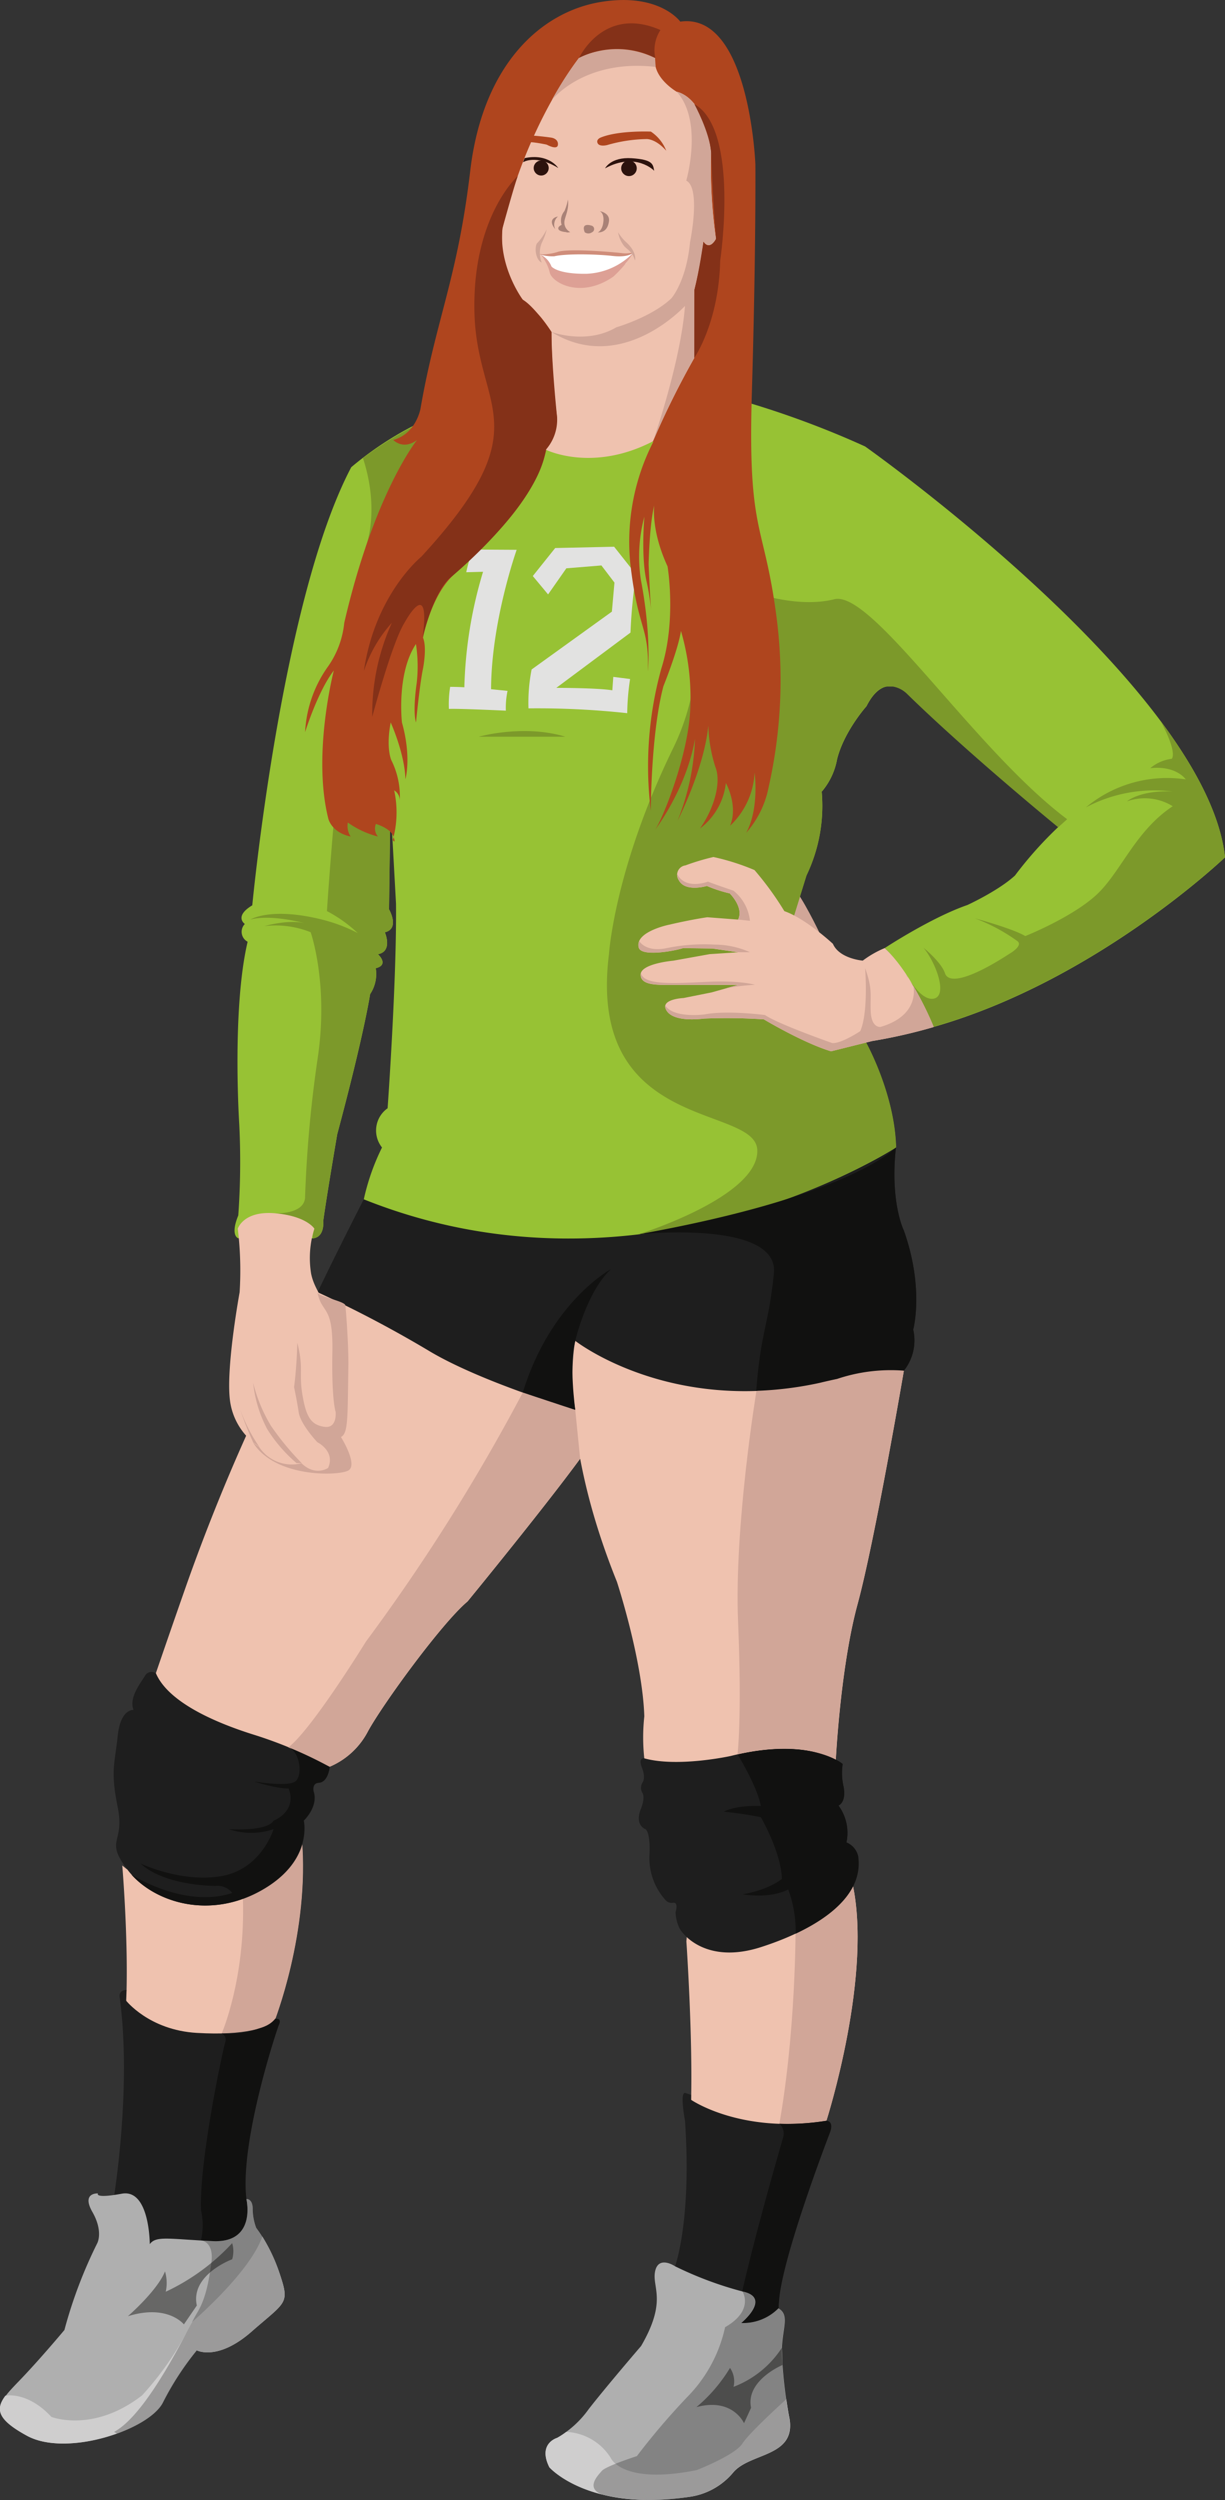<svg id="Laag_4" data-name="Laag 4" xmlns="http://www.w3.org/2000/svg" viewBox="0 0 218.7 446.06"><rect x="0" y="0" width="218.7" height="446.06" fill="#333333" stroke="none"/><defs><style>.cls-1{fill:#efc2af;}.cls-2{fill:#d1a698;}.cls-3{fill:#1e1e1e;}.cls-4{fill:#97c234;}.cls-5{fill:#7c992a;}.cls-6{fill:#e2e2e1;}.cls-7{fill:#af451e;}.cls-8{fill:#fff;}.cls-9{fill:#cf8d7a;}.cls-10{fill:#dda095;}.cls-11{fill:#a98277;}.cls-12{fill:#2c120d;}.cls-13{fill:#843118;}.cls-14{fill:#111110;}.cls-15{fill:#afafaf;}.cls-16{fill:#676766;}.cls-17{fill:#cfcece;}.cls-18{opacity:0.25;}</style></defs><title>volleyballster</title><path class="cls-1" d="M79.33,399.33a352,352,0,0,0-23.33,52s-5,14.23-7.67,22.28v16.72l-3,12-.87-.71s1.25,14.75.63,25.75l9.63,9.88,16.75-7.5s6.5-16.25,5-33.12l-3.75-5,5.5-7.25,3.25-.37a13.74,13.74,0,0,0,6.88-6.37c2.75-5,13.25-19.37,17.75-23.12,0,0,18.25-22.25,22.75-29.25l-2-9.75-30.5-11.67Z" transform="translate(-22.63 -168.77)"/><path class="cls-2" d="M168.88,335.09s-3-6.26-4.71-8.09l-1.9,6,4.56,3.67Z" transform="translate(-22.63 -168.77)"/><path class="cls-1" d="M125.33,408s-3.46,16,7.44,43c0,0,4.56,13.92,4.89,24a34.81,34.81,0,0,0,0,7.54L146,505.83l-.83,9.33s1.17,17,.83,29l12.67,8.67,11.5-5.67s8.5-26.5,4.5-43l-6.33-16.5,3.5-4.67s.81-16.67,3.9-28S184,413.33,184,413.33l-20.83-9.5Z" transform="translate(-22.63 -168.77)"/><path class="cls-3" d="M87.58,382.75s-4.25,8.25-8.25,16.58A210.85,210.85,0,0,1,99,409.67c9.33,5.67,26.33,10.67,26.33,10.67s-1.33-7,0-12.33c0,0,17,13.33,43.67,7.5,0,0,10-2.5,15-2.17a8.68,8.68,0,0,0,1.67-7.33s2-7.33-1.67-17.67c0,0-2.5-5-1.42-14.83L139,370.33Z" transform="translate(-22.63 -168.77)"/><path class="cls-4" d="M154.08,240a163.6,163.6,0,0,1,23,8.43s61,43.07,64.25,73.32c0,0-23,22-52,30.25,0,0-3.75-9.14-8.75-14.07,0,0,8.25-5.43,14.75-7.68,0,0,5.5-2.51,8.5-5.26a69,69,0,0,1,7.75-8.68s-16-13.07-27-23.82c0,0-4-4.16-7.25,2.29,0,0-4,4.46-5.25,9.46a12.29,12.29,0,0,1-2.75,5.8A28.63,28.63,0,0,1,166.58,325l-2.25,7.26,12.75,22.25s5.25,9.25,5.5,19c0,0-45,29.25-95,9.25a40.2,40.2,0,0,1,3.25-9.25,4.86,4.86,0,0,1,1-7s1.64-22.83,1.5-36.5l-1-18.2L92.08,331s2,3.44-.75,4.09c0,0,1.5,3.41-1.25,3.91,0,0,2.13,1.88-.37,2.5a6.42,6.42,0,0,1-1,4.63s-1,6.88-5.87,25c0,0-1.83,10.67-2.5,15.5,0,0,.33,2.82-1.83,3.08H65.17s-1.5-.41,0-4.08a134.92,134.92,0,0,0,.17-16.33s-1.33-20.5,1.5-32.5a2,2,0,0,1-.5-3.17s-2-1.33,1.33-3.33c0,0,5.17-54.5,17.67-78.17a59.07,59.07,0,0,1,16.5-9.83Z" transform="translate(-22.63 -168.77)"/><path class="cls-5" d="M80.33,386.67c.67-4.83,2.5-15.5,2.5-15.5,4.83-18.17,5.88-25,5.88-25a6.42,6.42,0,0,0,1-4.62c2.5-.62.38-2.5.38-2.5,2.75-.5,1.25-3.91,1.25-3.91,2.75-.66.75-4.09.75-4.09l.18-13.86h0l-2.68-5.39v-18.5l12.75-34-2-15.43a5.82,5.82,0,0,0-2.49.29,62.06,62.06,0,0,0-10.42,6.35c3.09,9.46.5,15.82.5,15.82S86.08,279,84.08,296.67,81,331.33,81,331.33a25.2,25.2,0,0,1,5.5,3.92,29.48,29.48,0,0,0-6.08-2.33c-9.42-2.42-13.08-.08-13.08-.08,3.75-1,9.75.67,9.75.67-3-.75-7.25.5-7.25.5a16.86,16.86,0,0,1,8.25,1.09s3.25,9.16,1.25,22.52a220.91,220.91,0,0,0-2.25,24.88c-.25,3-5.33,2.75-5.33,2.75,5.83.75,7,2.75,7,2.75-.5,1.5-.25,1.74-.25,1.74C80.67,389.49,80.33,386.67,80.33,386.67Z" transform="translate(-22.63 -168.77)"/><path class="cls-6" d="M117.75,271.55l4-5,10.52-.23,3.92,4.95a94.67,94.67,0,0,0-1,10.37l-13.24,9.86s7.47,0,10,.44l.17-2.4,3,.38a43,43,0,0,0-.51,6.1,148.71,148.71,0,0,0-17.63-.86,30.52,30.52,0,0,1,.56-6.94l14.33-10.32.46-5.18L130,269.66l-6.26.51-3.26,4.66Z" transform="translate(-22.63 -168.77)"/><path class="cls-5" d="M171.58,275.69c-6.75,1.69-14.8-1.36-14.8-1.36l1.12,4.58a104.1,104.1,0,0,1-17.08-19.67s12.5,21.5,2,43S131.35,339,131.35,339c-4,32,26.23,26.75,26.48,35s-20.76,14.86-21.21,15a117.52,117.52,0,0,0,46-15.5c-.25-9.75-5.5-19-5.5-19l-12.75-22.25,2.25-7.26A28.63,28.63,0,0,0,169.33,310a12.25,12.25,0,0,0,2.74-5.74h0v-.05c1.25-5,5.25-9.46,5.25-9.46q.15-.3.3-.57l.1-.16.21-.35.13-.19.18-.26.14-.19.17-.22.16-.18.15-.17.17-.16.14-.14.18-.15.13-.11.19-.13.12-.08.2-.12.11-.06.21-.1.09,0,.22-.08.08,0,.23-.06H181l.24,0h0l.25,0h.3l.26,0a4.8,4.8,0,0,1,2.5,1.29c11,10.75,27,23.82,27,23.82l1.6-1.44C196.53,302.49,178.33,274,171.58,275.69Z" transform="translate(-22.63 -168.77)"/><path class="cls-7" d="M144.08,172.63s-3.75-5.25-14.25-3.5-21,11-23.25,30.13-6.12,26.5-8.87,42.38c0,0-.75,4.5-4.87,5.63,0,0,1.75,1.88,4.25,0,0,0-7.62,9.38-13,32.63a16.38,16.38,0,0,1-2.87,7.75,22,22,0,0,0-4.12,11.75s2.25-7.25,5.13-11c0,0-3.87,14.88-1,26.38,0,0,.5,2.5,4,3.25a3.46,3.46,0,0,1-.5-2.5,16.15,16.15,0,0,0,5.38,2.5,2.18,2.18,0,0,1-.37-2.25s2.63.75,3.13,2.25-.12.63-.12.63a18.32,18.32,0,0,0,.25-8.87,2.07,2.07,0,0,1,1,1.88,14.4,14.4,0,0,0-1.5-7.25s-1-2.12-.12-6.75c0,0,2.5,5.5,2.63,10.13,0,0,1.13-3.87-.62-10.12,0,0-1-8.75,2.5-14a26.26,26.26,0,0,1,.13,7s-.75,4.88-.12,7c0,0,.63-6.62,1.25-9.62,0,0,.75-3.75,0-5.5,0,0,1.25-6.62,4.75-10.5s14.63-12,17.25-23l3.88-.87,15.25-.62a39.11,39.11,0,0,0-4.12,21.75c1.38,12.13,3.38,11,3.13,19.25,0,0,.69-6.22-1.25-16.37a27.7,27.7,0,0,1,.63-11.25s-.62,7.13.38,11.5a40,40,0,0,1,.88,6s-.25-2.87-.5-9c0,0,.13-7,1-10.5,0,0-.62,4.38,2.38,10.88,0,0,1.63,9.63-1.12,18.25a65.27,65.27,0,0,0-1.87,25.38s0-13.75,2.25-22.25c0,0,2.63-6.5,3.13-9.87a42.39,42.39,0,0,1,1.63,14.5c-.5,8.13-4.87,19-6.25,21,0,0,5.63-7.37,7.13-16.25a42.92,42.92,0,0,1-3.12,14.63s4.75-9.25,5.5-17a26.43,26.43,0,0,0,1.25,7.38c1.13,2.75-.25,7.5-2.75,11a11.8,11.8,0,0,0,4.63-8.12s2.25,4,.75,7.63a14,14,0,0,0,4.38-9.5s.88,6.38-1.5,10.75a17.23,17.23,0,0,0,4-8.12,87.11,87.11,0,0,0,1.38-30.62c-2.25-17-5.12-14.37-4.37-39.75s.63-40.75.63-40.75S156.46,170.88,144.08,172.63Z" transform="translate(-22.63 -168.77)"/><path class="cls-1" d="M112.33,209.5s-1,8.5,3.63,12.75a29.56,29.56,0,0,1,3.24,3.13,24.8,24.8,0,0,1,1.88,2.63,128.41,128.41,0,0,0,1,15.25,14,14,0,0,1-2,5.75s8.25,4.13,19.12-1.5a153.07,153.07,0,0,1,7.38-14.87s-.12-6.5,0-12.12a84.25,84.25,0,0,0,1.63-8.62s1,1.63,2.25-.5a84.7,84.7,0,0,1-.87-15.37s-.75-9.5-6.12-10.87c0,0-4.37-2.5-3.87-6,0,0-8.25-3.12-13.62,0C126,179.13,116.71,190.75,112.33,209.5Z" transform="translate(-22.63 -168.77)"/><path class="cls-2" d="M121.08,228s6.25,2.33,11.58-.83c0,0,6.33-1.83,9.83-5.17,0,0,2.67-3,3.33-10,0,0,2-9.67-.67-11,0,0,3.08-10.58-1.71-15.87,0,0,5,.71,6.13,10.88a94.19,94.19,0,0,0,.88,15.38s-1,2.13-2.25.5a66.67,66.67,0,0,1-1.62,8.63v12.13a146.3,146.3,0,0,0-7.37,14.88s4.94-14.1,5.71-24.17C144.92,223.33,133.67,235.75,121.08,228Z" transform="translate(-22.63 -168.77)"/><polygon class="cls-8" points="96.82 45.36 99 45.36 104.08 45.01 108.72 45.33 111.66 45.36 112.92 45.2 111.71 47.04 108.04 49.4 101.87 49.9 98.45 48.48 97.75 46.9 96.98 46.05 96.49 45.43 96.82 45.36"/><path class="cls-9" d="M118.83,214.1a8.54,8.54,0,0,0,3.44-.41c2.19-.62,9.87.07,11.19.22a5.59,5.59,0,0,0,2.31-.13s-.75,1-3.75.66-8.37-.44-10.44.06A7.54,7.54,0,0,1,118.83,214.1Z" transform="translate(-22.63 -168.77)"/><path class="cls-10" d="M119.12,214.2a7.42,7.42,0,0,1,1.65,3.17c.38,1.81,5.5,4.81,11.37.75a21.75,21.75,0,0,0,3.63-4.34,12.22,12.22,0,0,1-8.47,3.84c-5.22.06-6.22-1.31-6.22-1.31A3.89,3.89,0,0,0,119.12,214.2Z" transform="translate(-22.63 -168.77)"/><path class="cls-2" d="M136,215.25s.44-1.5-1.69-3.37a7.6,7.6,0,0,1-1.33-1.67,5.36,5.36,0,0,0,1.13,2.52C135,213.63,135.43,213.58,136,215.25Z" transform="translate(-22.63 -168.77)"/><path class="cls-2" d="M119.34,215.63a4.78,4.78,0,0,1,0-3.5,11.38,11.38,0,0,0,.9-2.44,10.69,10.69,0,0,1-1.62,2.38C118.05,212.44,118.07,215,119.34,215.63Z" transform="translate(-22.63 -168.77)"/><path class="cls-11" d="M129.71,206.44s1.85.31,1.64,1.81-1,2-2,2c0,0,.82-.31,1-1.89S129.71,206.44,129.71,206.44Z" transform="translate(-22.63 -168.77)"/><path class="cls-11" d="M128.33,210.21a.63.63,0,0,0,0-1.15s-2.06-.77-1.31,1.15A1.11,1.11,0,0,0,128.33,210.21Z" transform="translate(-22.63 -168.77)"/><path class="cls-11" d="M123.39,208.32c.09-.88.88-2.2.63-3.95a9,9,0,0,1-.62,2.06,2.62,2.62,0,0,0-.5,2.47v0c-.17.07-.73.33-.57.76s1.27.52,1.36.52c.19.15.75,0,.75,0A1.9,1.9,0,0,1,123.39,208.32Z" transform="translate(-22.63 -168.77)"/><path class="cls-11" d="M121.77,209.69a1.91,1.91,0,0,1,.47-2.29S120.15,207.69,121.77,209.69Z" transform="translate(-22.63 -168.77)"/><path class="cls-7" d="M141.58,195.67a7.32,7.32,0,0,0-2.75-3.42s-5.83-.25-9,1.08c0,0-.83.33-.5,1s1.67.33,1.67.33a26.62,26.62,0,0,1,7.08-1.08S139.67,193.5,141.58,195.67Z" transform="translate(-22.63 -168.77)"/><path class="cls-7" d="M121.08,193.33s1.24.17,1.16,1.25-2,0-2,0-3.07-.69-3.91-.38l.67-1.28S118.83,193,121.08,193.33Z" transform="translate(-22.63 -168.77)"/><path class="cls-12" d="M130.65,198.81s1-2.06,4.77-1.81,3.79,1.06,4,2.25C139.46,199.25,136.15,195.81,130.65,198.81Z" transform="translate(-22.63 -168.77)"/><path class="cls-12" d="M122.3,198.75s-1.69-2.67-6-1.77l-.29.74S118.21,196.25,122.3,198.75Z" transform="translate(-22.63 -168.77)"/><circle class="cls-12" cx="112.29" cy="30.03" r="1.39"/><path class="cls-6" d="M107.1,266.82l7.77.05s-4.52,12.71-4.57,24.87l2.94.3a14.86,14.86,0,0,0-.3,3.53s-8.76-.41-10.17-.31a19.2,19.2,0,0,1,.23-3.94s1.29,0,2.53.08a77.57,77.57,0,0,1,3.34-20.61l-3,.08A22.53,22.53,0,0,1,107.1,266.82Z" transform="translate(-22.63 -168.77)"/><circle class="cls-12" cx="96.62" cy="29.98" r="1.34"/><path class="cls-13" d="M115.06,200.19s-8.22,7.31-7.72,24.56,12,20-9.5,43.36c0,0-8.25,6.65-10.25,20.4a24.07,24.07,0,0,1,5-8.62,39.25,39.25,0,0,0-3.5,16.78s3.5-13.14,5.75-16.78c0,0,4.7-8.66,3.25,2.61,0,0,1.71-7.53,4.75-10.5,0,0,15.75-12.81,17.25-23a8.09,8.09,0,0,0,2-5.75s-1-9.5-1-15.25c0,0-3-4.5-5.12-5.75,0,0-4.36-5.81-3.63-12.75C112.33,209.5,114.42,201.95,115.06,200.19Z" transform="translate(-22.63 -168.77)"/><path class="cls-13" d="M146.58,232.63s4.38-6.25,4.63-17.37c0,0,3.5-23.35-4.62-27.92,0,0,2.75,5,3,8.67,0,0,.29,8.53.88,15.38,0,0-1.12,2.25-2.25.5,0,0-.75,5.25-1.62,8.63Z" transform="translate(-22.63 -168.77)"/><path class="cls-13" d="M126,179.13s4.37-9.46,14.54-5a6.6,6.6,0,0,0-.92,5A15,15,0,0,0,126,179.13Z" transform="translate(-22.63 -168.77)"/><path class="cls-2" d="M121.15,186.62s5.72-7.38,18.53-5.91l-.1-1.58a15.33,15.33,0,0,0-13.62,0A62.94,62.94,0,0,0,121.15,186.62Z" transform="translate(-22.63 -168.77)"/><path class="cls-1" d="M180.58,337.93a17.72,17.72,0,0,0-3.92,2.24s-4.17-.33-5.33-3c0,0-4.83-4.5-8.67-5.83a55.11,55.11,0,0,0-5.33-7.33,41.75,41.75,0,0,0-7.33-2.33,41.42,41.42,0,0,0-5,1.5,1.7,1.7,0,0,0-1.17,2.67c1.17,2.17,5,1,5,1a24.64,24.64,0,0,0,4.08,1.33s2.56,2.5,1.49,4.67l-5.49-.42s-2.5.33-6.83,1.33c0,0-6.17,1.25-5.42,4.08.45,1.71,6.42.6,7.92.1l5.25.07,4.57.67-5.07.33-6.5,1.17s-5.83.5-5.83,2.5,3.17,1.83,6,1.83h11.41l-4.74,1.33-5,1s-4,.17-3.17,2,4,2,6.83,1.67a98.54,98.54,0,0,1,10.67.14s7,4.2,12,5.7l7.33-1.83a94.14,94.14,0,0,0,11-2.5S185.67,342.7,180.58,337.93Z" transform="translate(-22.63 -168.77)"/><path class="cls-1" d="M65.08,388s1-3.25,6.67-2.75,7,2.75,7,2.75a17.46,17.46,0,0,0-.58,8c.79,4,4,5.42,3.83,14s.58,10.67.58,10.67.33,3-2,2.67-3.25-1.67-3.92-5.67.25-4.75-.92-9.33c0,0-.08,4.17-.58,7.92,0,0,.5,2.33.83,4.5s3.33,5.33,3.33,5.33,3.25,1.58,1.92,4.58c0,0-2.25,1.58-4.75-.83a7,7,0,0,1-7.58-2.92,11.6,11.6,0,0,1-5.25-8.5c-.67-5.92,1.75-19.08,1.75-19.08A61.84,61.84,0,0,0,65.08,388Z" transform="translate(-22.63 -168.77)"/><path class="cls-2" d="M66,507.54c.45,14.37-3.79,24.05-3.79,24.05l3.11.93,6.19-2.77s6.5-16.25,5-33.12L68,496Z" transform="translate(-22.63 -168.77)"/><path class="cls-2" d="M174.67,504.17l-1.28-3.33h-1.72l-7,11s.17,20.33-3.33,38.17l8.83-2.83S178.67,520.67,174.67,504.17Z" transform="translate(-22.63 -168.77)"/><path class="cls-3" d="M81.46,484a76,76,0,0,0-13.37-5.67c-7.5-2.33-15.49-6-17.62-11a1.35,1.35,0,0,0-2,.53c-.92,1.42-2.83,3.92-2,6,0,0-2.33-.25-2.83,4.67s-1.33,6.08,0,12.67-2.42,5.67,1.75,11.17,14.08,9.08,23.67,3.83,7.83-12.58,7.83-12.58,2.67-2.5,1.75-5.25c0,0-.33-1.42.92-1.5S81.33,485.33,81.46,484Z" transform="translate(-22.63 -168.77)"/><path class="cls-3" d="M173.08,483.5s-5.71-5-20-1.42c0,0-9.42,2.08-15.42.42,0,0-1.17-.25-.42,1.67s.08,2.67.08,2.67a1.79,1.79,0,0,0,0,1.83c.58.92-.33,3-.33,3s-1.08,2.42.75,3.42c0,0,1.08.08.83,4.83a11.21,11.21,0,0,0,2.92,7.92,1.41,1.41,0,0,0,1.33.42c1-.08.42,1.67.42,1.67a7.16,7.16,0,0,0,.67,2.83c.67,1.33,5,6.5,14.58,3.42s18.33-8.5,17.33-16.17a3.49,3.49,0,0,0-2.08-2.5,8.2,8.2,0,0,0-1.42-6.58s1.42-.5.92-3.33A10.65,10.65,0,0,1,173.08,483.5Z" transform="translate(-22.63 -168.77)"/><path class="cls-3" d="M146,543.42s8.9,6.17,24.15,3.75c0,0,1.42,0,.58,2.17s-8.67,22.75-9.08,30.17a7.44,7.44,0,0,0,0,1.81l-10,4.31-9.25-6,.75-6.5s3-8.12,1.77-26c0,0-1-5.25.08-4.92l1,.33Z" transform="translate(-22.63 -168.77)"/><path class="cls-3" d="M71.75,529s1.16-.14.66,1-7.33,21.92-5.75,31.75l.79,7.63-12.79,1.79-5.33-2L43,560.58s3.17-19.42,1-35.42c0,0-.31-1.33,1.22-1.33l-.14,1.83s4.12,5.33,12.69,5.83S70.67,530.61,71.75,529Z" transform="translate(-22.63 -168.77)"/><path class="cls-3" d="M57.77,531.5" transform="translate(-22.63 -168.77)"/><path class="cls-14" d="M69,530.66a16,16,0,0,1-6.82.93,1.19,1.19,0,0,1,.67,1.53c-.37,1.13-4.67,21-4.33,30a12.19,12.19,0,0,1,0,5.35l2.4,1.78,6.58-.92-.79-7.62c-1.58-9.83,5.25-30.58,5.75-31.75.24-.55.1-.81-.11-.93l-.55-.1A5.15,5.15,0,0,1,69,530.66Z" transform="translate(-22.63 -168.77)"/><path class="cls-14" d="M170.17,547.17a43.69,43.69,0,0,1-8.39.53h0a2.36,2.36,0,0,1,.7,2.3c-.37,1.38-6.37,21.63-8.87,34.75h.09l8-3.44a7.44,7.44,0,0,1,0-1.81c.42-7.42,8.25-28,9.08-30.17S170.17,547.17,170.17,547.17Z" transform="translate(-22.63 -168.77)"/><path class="cls-15" d="M57.77,588.13s3.69,2,9.81-3.37,6.79-4.87,5-10.25a28.24,28.24,0,0,0-4.21-8.25,9.72,9.72,0,0,1-.62-3.37c0-1.87-1.13-1.77-1.13-1.77s1.88,7.89-6,7.52-10.12-1-11.25.54c0,0,0-9.92-5-9s-4.25-.05-4.25-.05-3-.2-1,3.3S40,569,40,569a82.35,82.35,0,0,0-5.87,15.5s-4.38,5.25-8.13,9.13-5.62,5.88,1.5,9.75,21.88-1.12,24.25-6A51.7,51.7,0,0,1,57.77,588.13Z" transform="translate(-22.63 -168.77)"/><path class="cls-15" d="M122.08,603.75s-3.5,1-1.37,5.25c0,0,7,8,25.12,5.25a12.41,12.41,0,0,0,7.63-4.25c3-3.75,11.75-2.69,10-10.28a83.16,83.16,0,0,1-1.25-11.22c0-4.25,1.53-6.62-.61-7.87a8.85,8.85,0,0,1-6.64,2.62s5.5-4.5.25-5.62a64.15,64.15,0,0,1-12.06-4.5s-2.94-2-3.56.88,2.25,5.18-2.5,13.34c0,0-6.37,7.41-9.37,11.28A17.94,17.94,0,0,1,122.08,603.75Z" transform="translate(-22.63 -168.77)"/><path class="cls-5" d="M184.75,343.26c-.18-.3-.32-.55-.41-.71l.24.45Z" transform="translate(-22.63 -168.77)"/><path class="cls-5" d="M184.34,342.55l-.11-.2Z" transform="translate(-22.63 -168.77)"/><path class="cls-5" d="M229.82,297.39c3.15,5.88,2,6.77,2,6.77a7.34,7.34,0,0,0-3.83,1.67c4.67-.5,6.33,2,6.33,2a22.65,22.65,0,0,0-17.83,5A26.13,26.13,0,0,1,232,310c-5.84-.29-8.17,1.75-8.17,1.75a9.5,9.5,0,0,1,8.17.87c-6.83,4.5-9.33,12-13.83,16s-12.5,7.17-12.5,7.17c-2.17-1.33-9-3.17-9-3.17a32.3,32.3,0,0,1,7.5,4c1.33.83-1.33,2.33-1.33,2.33-6.67,4.33-10.83,5.5-11.5,3.48s-3.83-4.55-3.83-4.55c2.31,2.81,4.33,8.57,1.83,9.07-1.65.33-3.34-1.8-4.3-3.29a62.89,62.89,0,0,1,4.3,8.29c29-8.25,52-30.25,52-30.25C240.52,314.15,236,305.73,229.82,297.39Z" transform="translate(-22.63 -168.77)"/><path class="cls-5" d="M108.08,300.22s8-2.28,15.5,0Z" transform="translate(-22.63 -168.77)"/><path class="cls-2" d="M189.33,352a58.7,58.7,0,0,0-3.65-7.35s1.38,5.24-5.85,7.35c0,0-1.62.25-1.75-2.75s.38-3.87-1-7.75c0,0,.63,7.88-.87,11.25,0,0-3.37,2.25-5,2.13,0,0-9.62-3.37-12-5,0,0-6.71-.89-10.75-.12,0,0-5.48.76-7.05-1.56h0a1,1,0,0,0,.09.64c.83,1.83,4,2,6.83,1.67a98.53,98.53,0,0,1,10.67.14s7,4.2,12,5.7l7.33-1.83A94.14,94.14,0,0,0,189.33,352Z" transform="translate(-22.63 -168.77)"/><path class="cls-2" d="M149.15,343.94c-5.74.25-11.67.75-12.09-1.59h0v.71c.42,1.57,3.32,1.43,5.94,1.43h11.41l-2.22.62h0a39.63,39.63,0,0,1,5.21-.63S154.9,343.69,149.15,343.94Z" transform="translate(-22.63 -168.77)"/><path class="cls-2" d="M150.21,337.31a33.49,33.49,0,0,0-8.82.68c-3.47.61-4.56-1.18-4.63-1.31a1.72,1.72,0,0,0-.09,1.15c.45,1.71,6.42.6,7.92.1l5.25.07,4.57.67h2.11A15.53,15.53,0,0,0,150.21,337.31Z" transform="translate(-22.63 -168.77)"/><path class="cls-2" d="M178.52,410.84l-20.84,6.1s-4,24.07-3.28,41.23-.1,23.63-.1,23.63,11.19-3,17.52,1.21c0,0,.81-16.67,3.9-28S184,413.33,184,413.33Z" transform="translate(-22.63 -168.77)"/><path class="cls-2" d="M156.52,333.06a8,8,0,0,0-2.94-5.37s-3.69-1.25-4.56-1.62c0,0-4,1.58-5.51-1.37a2.3,2.3,0,0,0,.32,1.14c1.17,2.17,5,1,5,1a24.64,24.64,0,0,0,4.08,1.33s2.56,2.5,1.49,4.67Z" transform="translate(-22.63 -168.77)"/><path class="cls-14" d="M185.67,406s2-7.33-1.67-17.67c0,0-2.5-5-1.42-14.83,0,0-7.83,8.67-46,15.5,0,0,25.21-2.67,24.21,7s-2.3,10-3.15,20.93A63,63,0,0,0,169,415.5s1.25-.31,3.09-.7A30.2,30.2,0,0,1,184,413.33,8.68,8.68,0,0,0,185.67,406Z" transform="translate(-22.63 -168.77)"/><path class="cls-14" d="M125.33,408s2-8.69,6.37-12.78c0,0-10.73,5.75-15.74,22l9.37,3.1S124.17,411.82,125.33,408Z" transform="translate(-22.63 -168.77)"/><path class="cls-2" d="M88.33,477.63c2.75-5,13.25-19.37,17.75-23.12,0,0,13.48-16.44,20.12-25.5h0l-.87-8.67-9.37-3.1a347,347,0,0,1-28,44.43s-9.7,15.74-13.85,18.87L81.46,484A13.74,13.74,0,0,0,88.33,477.63Z" transform="translate(-22.63 -168.77)"/><path class="cls-2" d="M83.5,425.17c1.33-.67,1.17-3.5,1.33-13,0-2.64-.18-6.4-.53-10.47-.07-.78-4.89-1.57-5-2.36l-11.5,26.8,11.5-26.8c.79,4,2.83,2.08,2.67,10.67s.58,10.67.58,10.67.33,3-2,2.67-3.25-1.67-3.92-5.67.25-4.75-.92-9.33c0,0-.08,4.17-.58,7.92,0,0,.5,2.33.83,4.5s3.33,5.33,3.33,5.33,3.25,1.58,1.92,4.58c0,0-2.25,1.58-4.75-.83a7,7,0,0,1-7.58-2.92,8.24,8.24,0,0,1-1.08-.78c3.91,6.28,15.17,6,17,5S83.5,425.17,83.5,425.17Z" transform="translate(-22.63 -168.77)"/><path class="cls-2" d="M76.5,429.83a48.94,48.94,0,0,1-5.5-6.67,27.66,27.66,0,0,1-3.17-7.64,22.49,22.49,0,0,0,2.5,8.23,26.26,26.26,0,0,0,5.25,6.08Z" transform="translate(-22.63 -168.77)"/><path class="cls-2" d="M68.92,426.92a28.86,28.86,0,0,1-4.08-8.83,56.82,56.82,0,0,0,3,8.05Z" transform="translate(-22.63 -168.77)"/><path class="cls-14" d="M74.16,480.54c2.07.83,2.55,5.09,1.18,6.09s-7.37,0-7.37,0c4.38,1.38,6.19,1.25,6.19,1.25,1.57,4.13-2.69,5.75-2.69,5.75-1.25,2-8,1.5-8,1.5a12.35,12.35,0,0,0,8,0s-2.12,7.13-9.3,8.38-14.45-2.25-14.45-2.25c3.75,3.5,11.13,4,13.38,4a3.35,3.35,0,0,1,3,1.26c-8.48,2.81-17.88-3.19-18-3.26,4.52,5,13.86,7.88,22.9,2.93,9.58-5.25,7.83-12.58,7.83-12.58s2.67-2.5,1.75-5.25c0,0-.33-1.42.92-1.5s1.83-1.5,2-2.83A72.09,72.09,0,0,0,74.16,480.54Z" transform="translate(-22.63 -168.77)"/><path class="cls-14" d="M173.75,497.5a8.2,8.2,0,0,0-1.42-6.58s1.42-.5.92-3.33a10.65,10.65,0,0,1-.17-4.08s-5.4-4.67-18.76-1.69c.1.16,3.52,5.74,4.14,9.19,0,0-4.12-.25-6.62,1,0,0,3.75.38,6.63,1,0,0,3.63,6.25,3.75,11,0,0-2.12,1.88-7,2.75,0,0,4.75.88,8.13-.87a21.45,21.45,0,0,1,1.33,7.89h0c6.83-3.2,12-7.8,11.17-13.77A3.49,3.49,0,0,0,173.75,497.5Z" transform="translate(-22.63 -168.77)"/><path class="cls-16" d="M155.46,601.13s-2-4.62-8.5-2.87a27.84,27.84,0,0,0,6-7,4.23,4.23,0,0,1,.63,3.38,17.86,17.86,0,0,0,8.65-7,24,24,0,0,1,.07,3.11s-6.6,2.76-5.59,7.63Z" transform="translate(-22.63 -168.77)"/><path class="cls-17" d="M153.46,610c3-3.75,11.75-2.69,10-10.28,0,0-.21-1.18-.46-2.87-1.83,1.67-6.75,6.21-7.83,7.91-1.33,2.09-8.17,4.74-8.17,4.74-13.33,2.67-15.33-2.17-15.33-2.17a9.88,9.88,0,0,0-7.95-4.65,10.49,10.49,0,0,1-1.64,1.07s-3.5,1-1.37,5.25c0,0,7,8,25.12,5.25A12.41,12.41,0,0,0,153.46,610Z" transform="translate(-22.63 -168.77)"/><path class="cls-18" d="M152.08,584a25.44,25.44,0,0,1-6.25,11.93,124.76,124.76,0,0,0-9.5,11.07s-5.5,1.77-6.25,2.63-2.92,3.06,0,4.21a39.77,39.77,0,0,0,15.72.41,12.41,12.41,0,0,0,7.63-4.25c3-3.75,11.75-2.69,10-10.28a83.16,83.16,0,0,1-1.25-11.22c0-4.25,1.53-6.62-.61-7.87a8.85,8.85,0,0,1-6.64,2.62s5.5-4.5.25-5.62C155.21,577.63,157.33,581,152.08,584Z" transform="translate(-22.63 -168.77)"/><path class="cls-17" d="M67.58,584.75c6.13-5.37,6.79-4.87,5-10.25a32.39,32.39,0,0,0-3.12-6.68c-2.24,6.49-12.56,15.27-12.56,15.27A55.19,55.19,0,0,1,48,596.16c-8.75,6.79-16.2,3.84-16.2,3.84-4.31-4.64-8.21-3.78-8.21-3.78-1.79,2.39-1.51,4.24,3.84,7.15,7.13,3.88,21.88-1.12,24.25-6a51.7,51.7,0,0,1,6.06-9.25S61.46,590.13,67.58,584.75Z" transform="translate(-22.63 -168.77)"/><path class="cls-16" d="M55.46,583.5s-2.87-3.68-10-1.46c0,0,5.25-4.54,6.63-8a7.33,7.33,0,0,1,.13,3.63A38,38,0,0,0,64.08,569a5,5,0,0,1,0,2.88s-7.5,2.75-6.31,8.25Z" transform="translate(-22.63 -168.77)"/><path class="cls-18" d="M67.58,584.75c6.13-5.37,6.79-4.87,5-10.25a28.24,28.24,0,0,0-4.21-8.25,9.72,9.72,0,0,1-.62-3.37c0-1.87-1.13-1.77-1.13-1.77s1.88,7.89-6,7.52l-2.1-.11h0s2.35.13,1.85,3.94-1.13,6.66-2.56,9S49.17,599.36,43,602.68l.51.29c3.95-1.43,7.19-3.52,8.2-5.59a51.7,51.7,0,0,1,6.06-9.25S61.46,590.13,67.58,584.75Z" transform="translate(-22.63 -168.77)"/></svg>